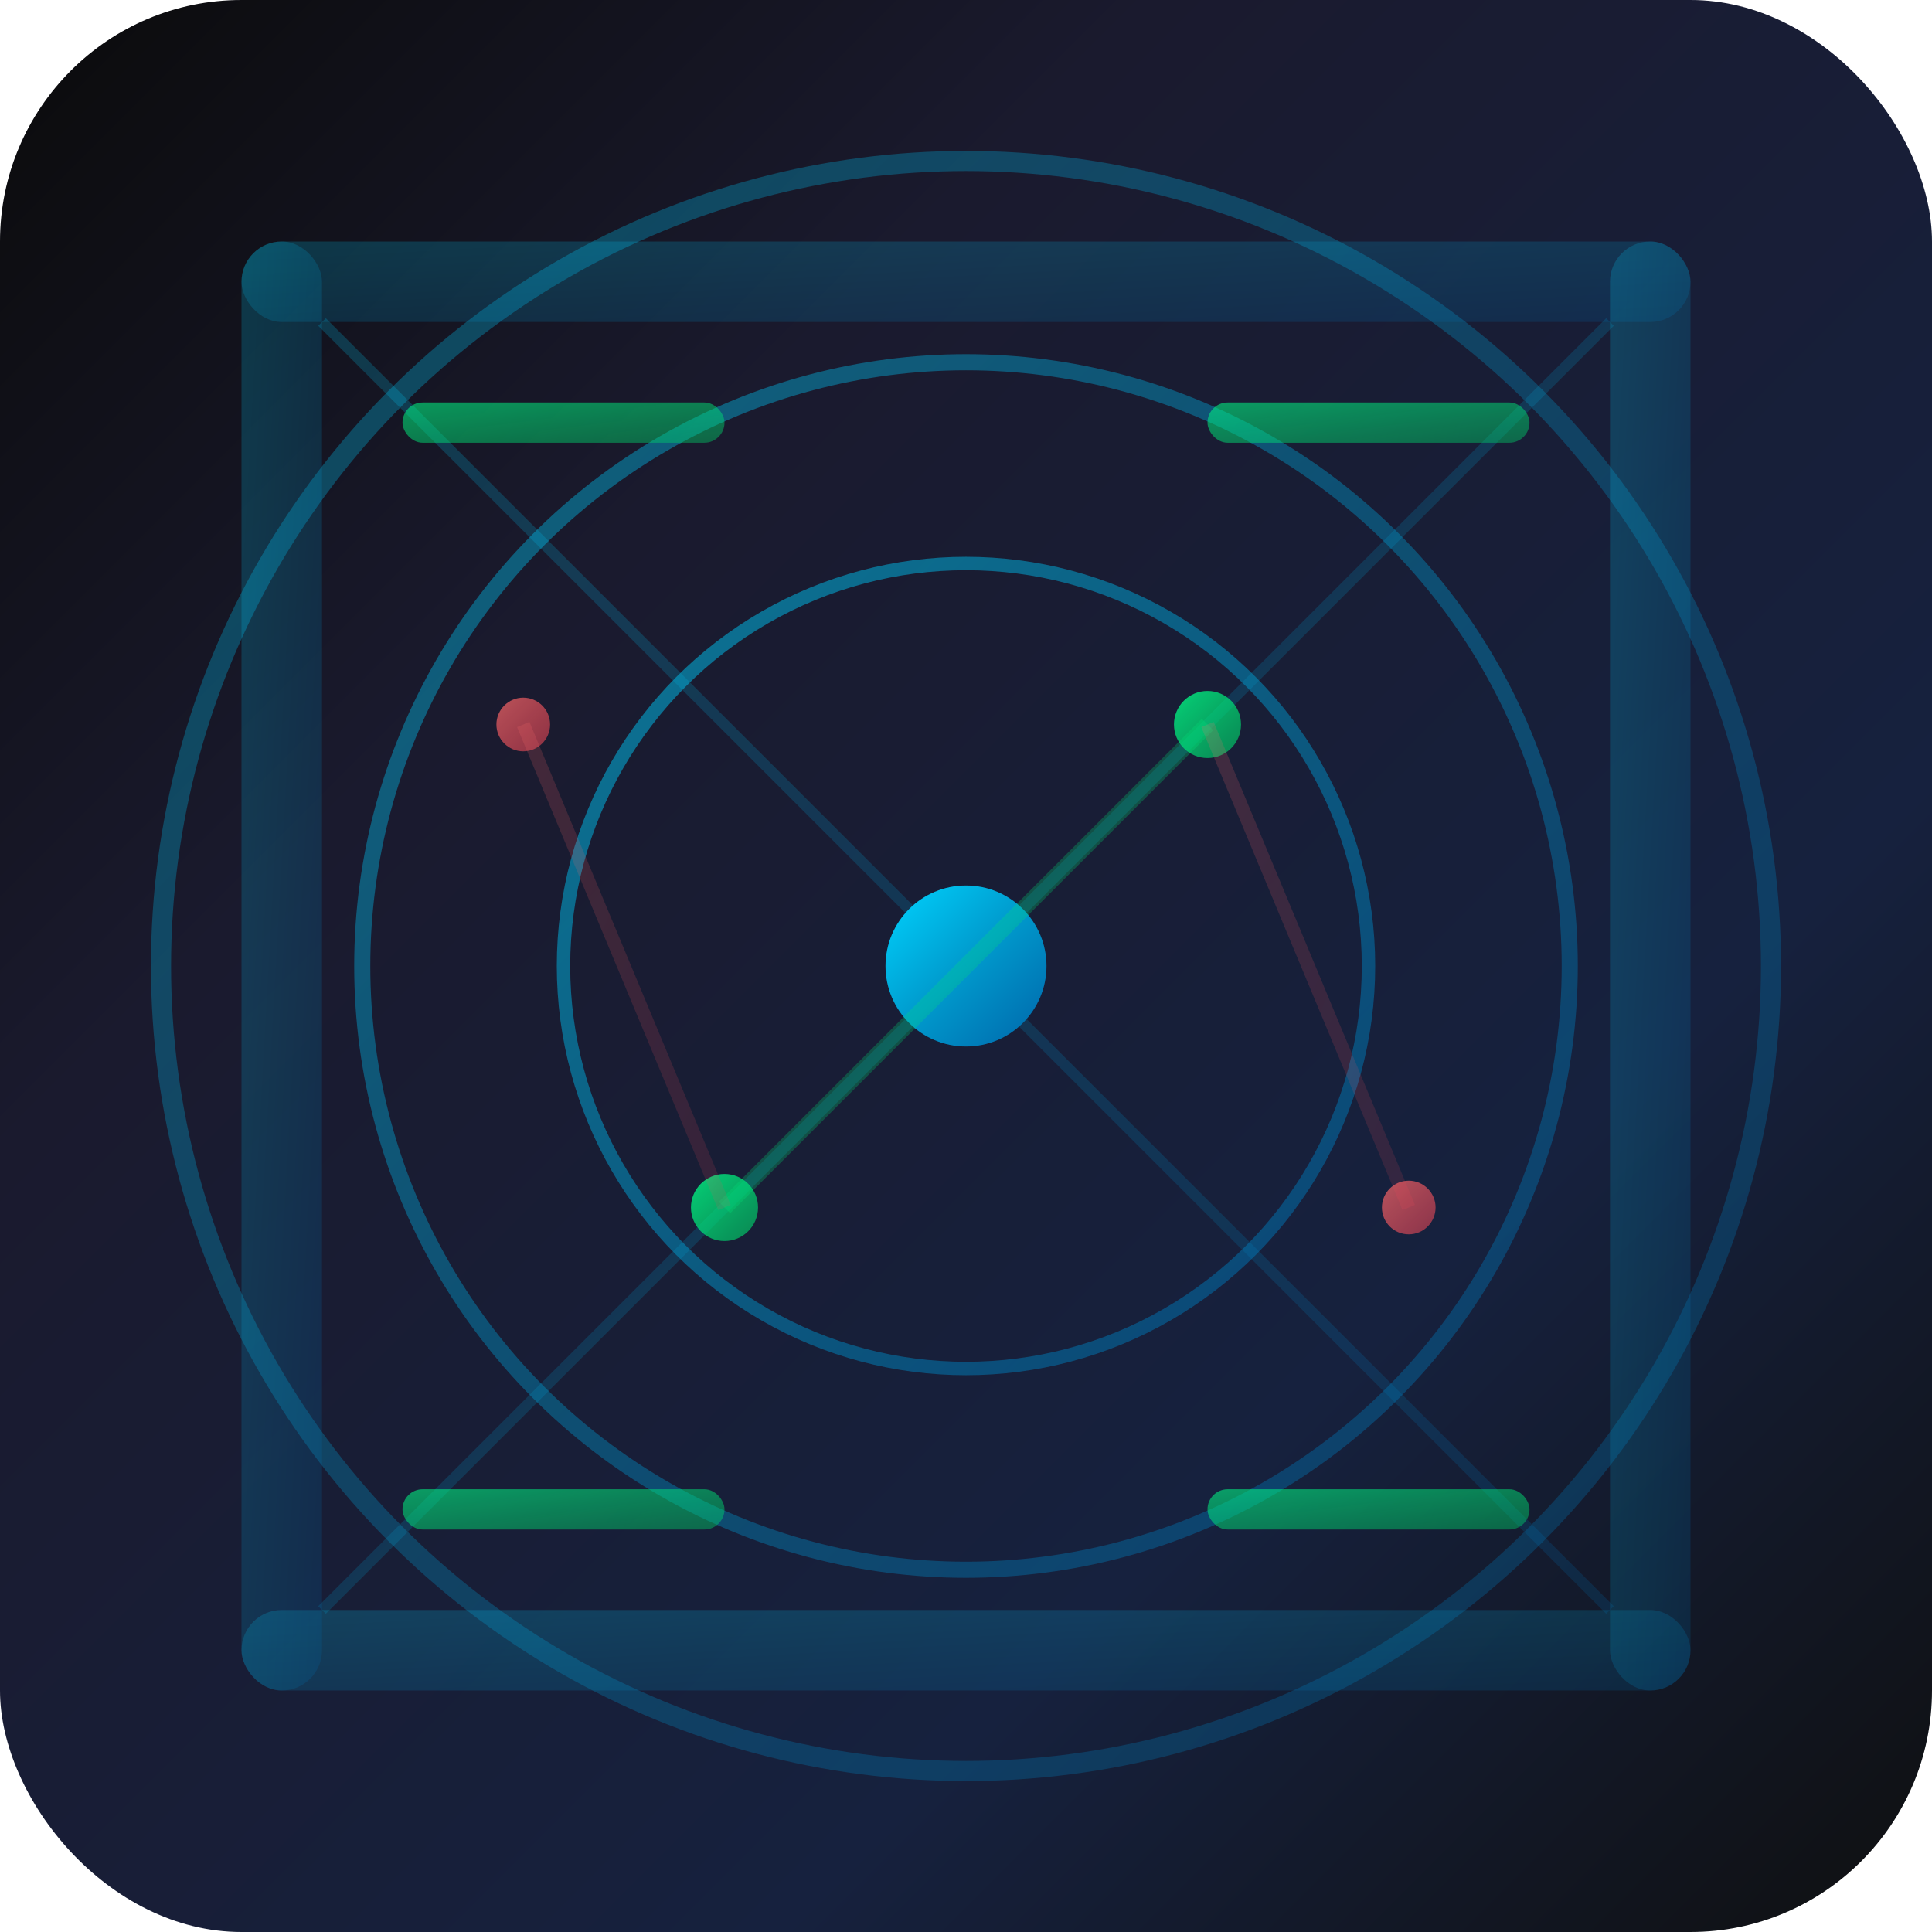 <svg width="144" height="144" viewBox="0 0 144 144" xmlns="http://www.w3.org/2000/svg">
  <defs>
    <!-- Gradiente principal futurista -->
    <linearGradient id="mainGradient" x1="0%" y1="0%" x2="100%" y2="100%">
      <stop offset="0%" style="stop-color:#0a0a0a;stop-opacity:1" />
      <stop offset="30%" style="stop-color:#1a1a2e;stop-opacity:1" />
      <stop offset="70%" style="stop-color:#16213e;stop-opacity:1" />
      <stop offset="100%" style="stop-color:#0f0f0f;stop-opacity:1" />
    </linearGradient>
    
    <!-- Gradiente para elementos ativos -->
    <linearGradient id="activeGradient" x1="0%" y1="0%" x2="100%" y2="100%">
      <stop offset="0%" style="stop-color:#00d4ff;stop-opacity:1" />
      <stop offset="50%" style="stop-color:#0099cc;stop-opacity:1" />
      <stop offset="100%" style="stop-color:#0066aa;stop-opacity:1" />
    </linearGradient>
    
    <!-- Gradiente para elementos secundários -->
    <linearGradient id="secondaryGradient" x1="0%" y1="0%" x2="100%" y2="100%">
      <stop offset="0%" style="stop-color:#00ff88;stop-opacity:0.8" />
      <stop offset="100%" style="stop-color:#00cc66;stop-opacity:0.6" />
    </linearGradient>
    
    <!-- Gradiente para elementos de rede -->
    <linearGradient id="networkGradient" x1="0%" y1="0%" x2="100%" y2="100%">
      <stop offset="0%" style="stop-color:#ff6b6b;stop-opacity:0.7" />
      <stop offset="100%" style="stop-color:#ff4757;stop-opacity:0.5" />
    </linearGradient>
    
    <!-- Filtro de brilho -->
    <filter id="glow">
      <feGaussianBlur stdDeviation="2" result="coloredBlur"/>
      <feMerge> 
        <feMergeNode in="coloredBlur"/>
        <feMergeNode in="SourceGraphic"/>
      </feMerge>
    </filter>
  </defs>
  
  <!-- Fundo principal -->
  <rect width="144" height="144" fill="url(#mainGradient)" rx="18"/>
  
  <!-- Círculos de radar -->
  <circle cx="72" cy="72" r="60" fill="none" stroke="url(#activeGradient)" stroke-width="1.5" opacity="0.3"/>
  <circle cx="72" cy="72" r="45" fill="none" stroke="url(#activeGradient)" stroke-width="1.2" opacity="0.4"/>
  <circle cx="72" cy="72" r="30" fill="none" stroke="url(#activeGradient)" stroke-width="1" opacity="0.5"/>
  
  <!-- Linhas de radar -->
  <line x1="72" y1="12" x2="72" y2="132" stroke="url(#activeGradient)" stroke-width="1" opacity="0.3"/>
  <line x1="12" y1="72" x2="132" y2="72" stroke="url(#activeGradient)" stroke-width="1" opacity="0.3"/>
  <line x1="24" y1="24" x2="120" y2="120" stroke="url(#activeGradient)" stroke-width="0.8" opacity="0.2"/>
  <line x1="120" y1="24" x2="24" y2="120" stroke="url(#activeGradient)" stroke-width="0.8" opacity="0.2"/>
  
  <!-- Centro do radar -->
  <circle cx="72" cy="72" r="6" fill="url(#activeGradient)" filter="url(#glow)"/>
  
  <!-- Pontos de dados -->
  <circle cx="90" cy="54" r="2.5" fill="url(#secondaryGradient)" filter="url(#glow)"/>
  <circle cx="54" cy="90" r="2.5" fill="url(#secondaryGradient)" filter="url(#glow)"/>
  <circle cx="105" cy="90" r="2" fill="url(#networkGradient)" filter="url(#glow)"/>
  <circle cx="39" cy="54" r="2" fill="url(#networkGradient)" filter="url(#glow)"/>
  
  <!-- Linhas de conexão -->
  <path d="M 72 72 L 90 54" stroke="url(#secondaryGradient)" stroke-width="1.2" opacity="0.6" filter="url(#glow)"/>
  <path d="M 72 72 L 54 90" stroke="url(#secondaryGradient)" stroke-width="1.2" opacity="0.6" filter="url(#glow)"/>
  <path d="M 90 54 L 105 90" stroke="url(#networkGradient)" stroke-width="1" opacity="0.5" filter="url(#glow)"/>
  <path d="M 54 90 L 39 54" stroke="url(#networkGradient)" stroke-width="1" opacity="0.5" filter="url(#glow)"/>
  
  <!-- Interface holográfica -->
  <rect x="18" y="18" width="108" height="6" fill="url(#activeGradient)" opacity="0.2" rx="3"/>
  <rect x="18" y="120" width="108" height="6" fill="url(#activeGradient)" opacity="0.2" rx="3"/>
  <rect x="18" y="18" width="6" height="108" fill="url(#activeGradient)" opacity="0.2" rx="3"/>
  <rect x="120" y="18" width="6" height="108" fill="url(#activeGradient)" opacity="0.2" rx="3"/>
  
  <!-- Elementos de análise -->
  <rect x="30" y="30" width="24" height="3" fill="url(#secondaryGradient)" opacity="0.7" rx="1.5"/>
  <rect x="90" y="30" width="24" height="3" fill="url(#secondaryGradient)" opacity="0.7" rx="1.5"/>
  <rect x="30" y="111" width="24" height="3" fill="url(#secondaryGradient)" opacity="0.7" rx="1.5"/>
  <rect x="90" y="111" width="24" height="3" fill="url(#secondaryGradient)" opacity="0.7" rx="1.5"/>
  
</svg>